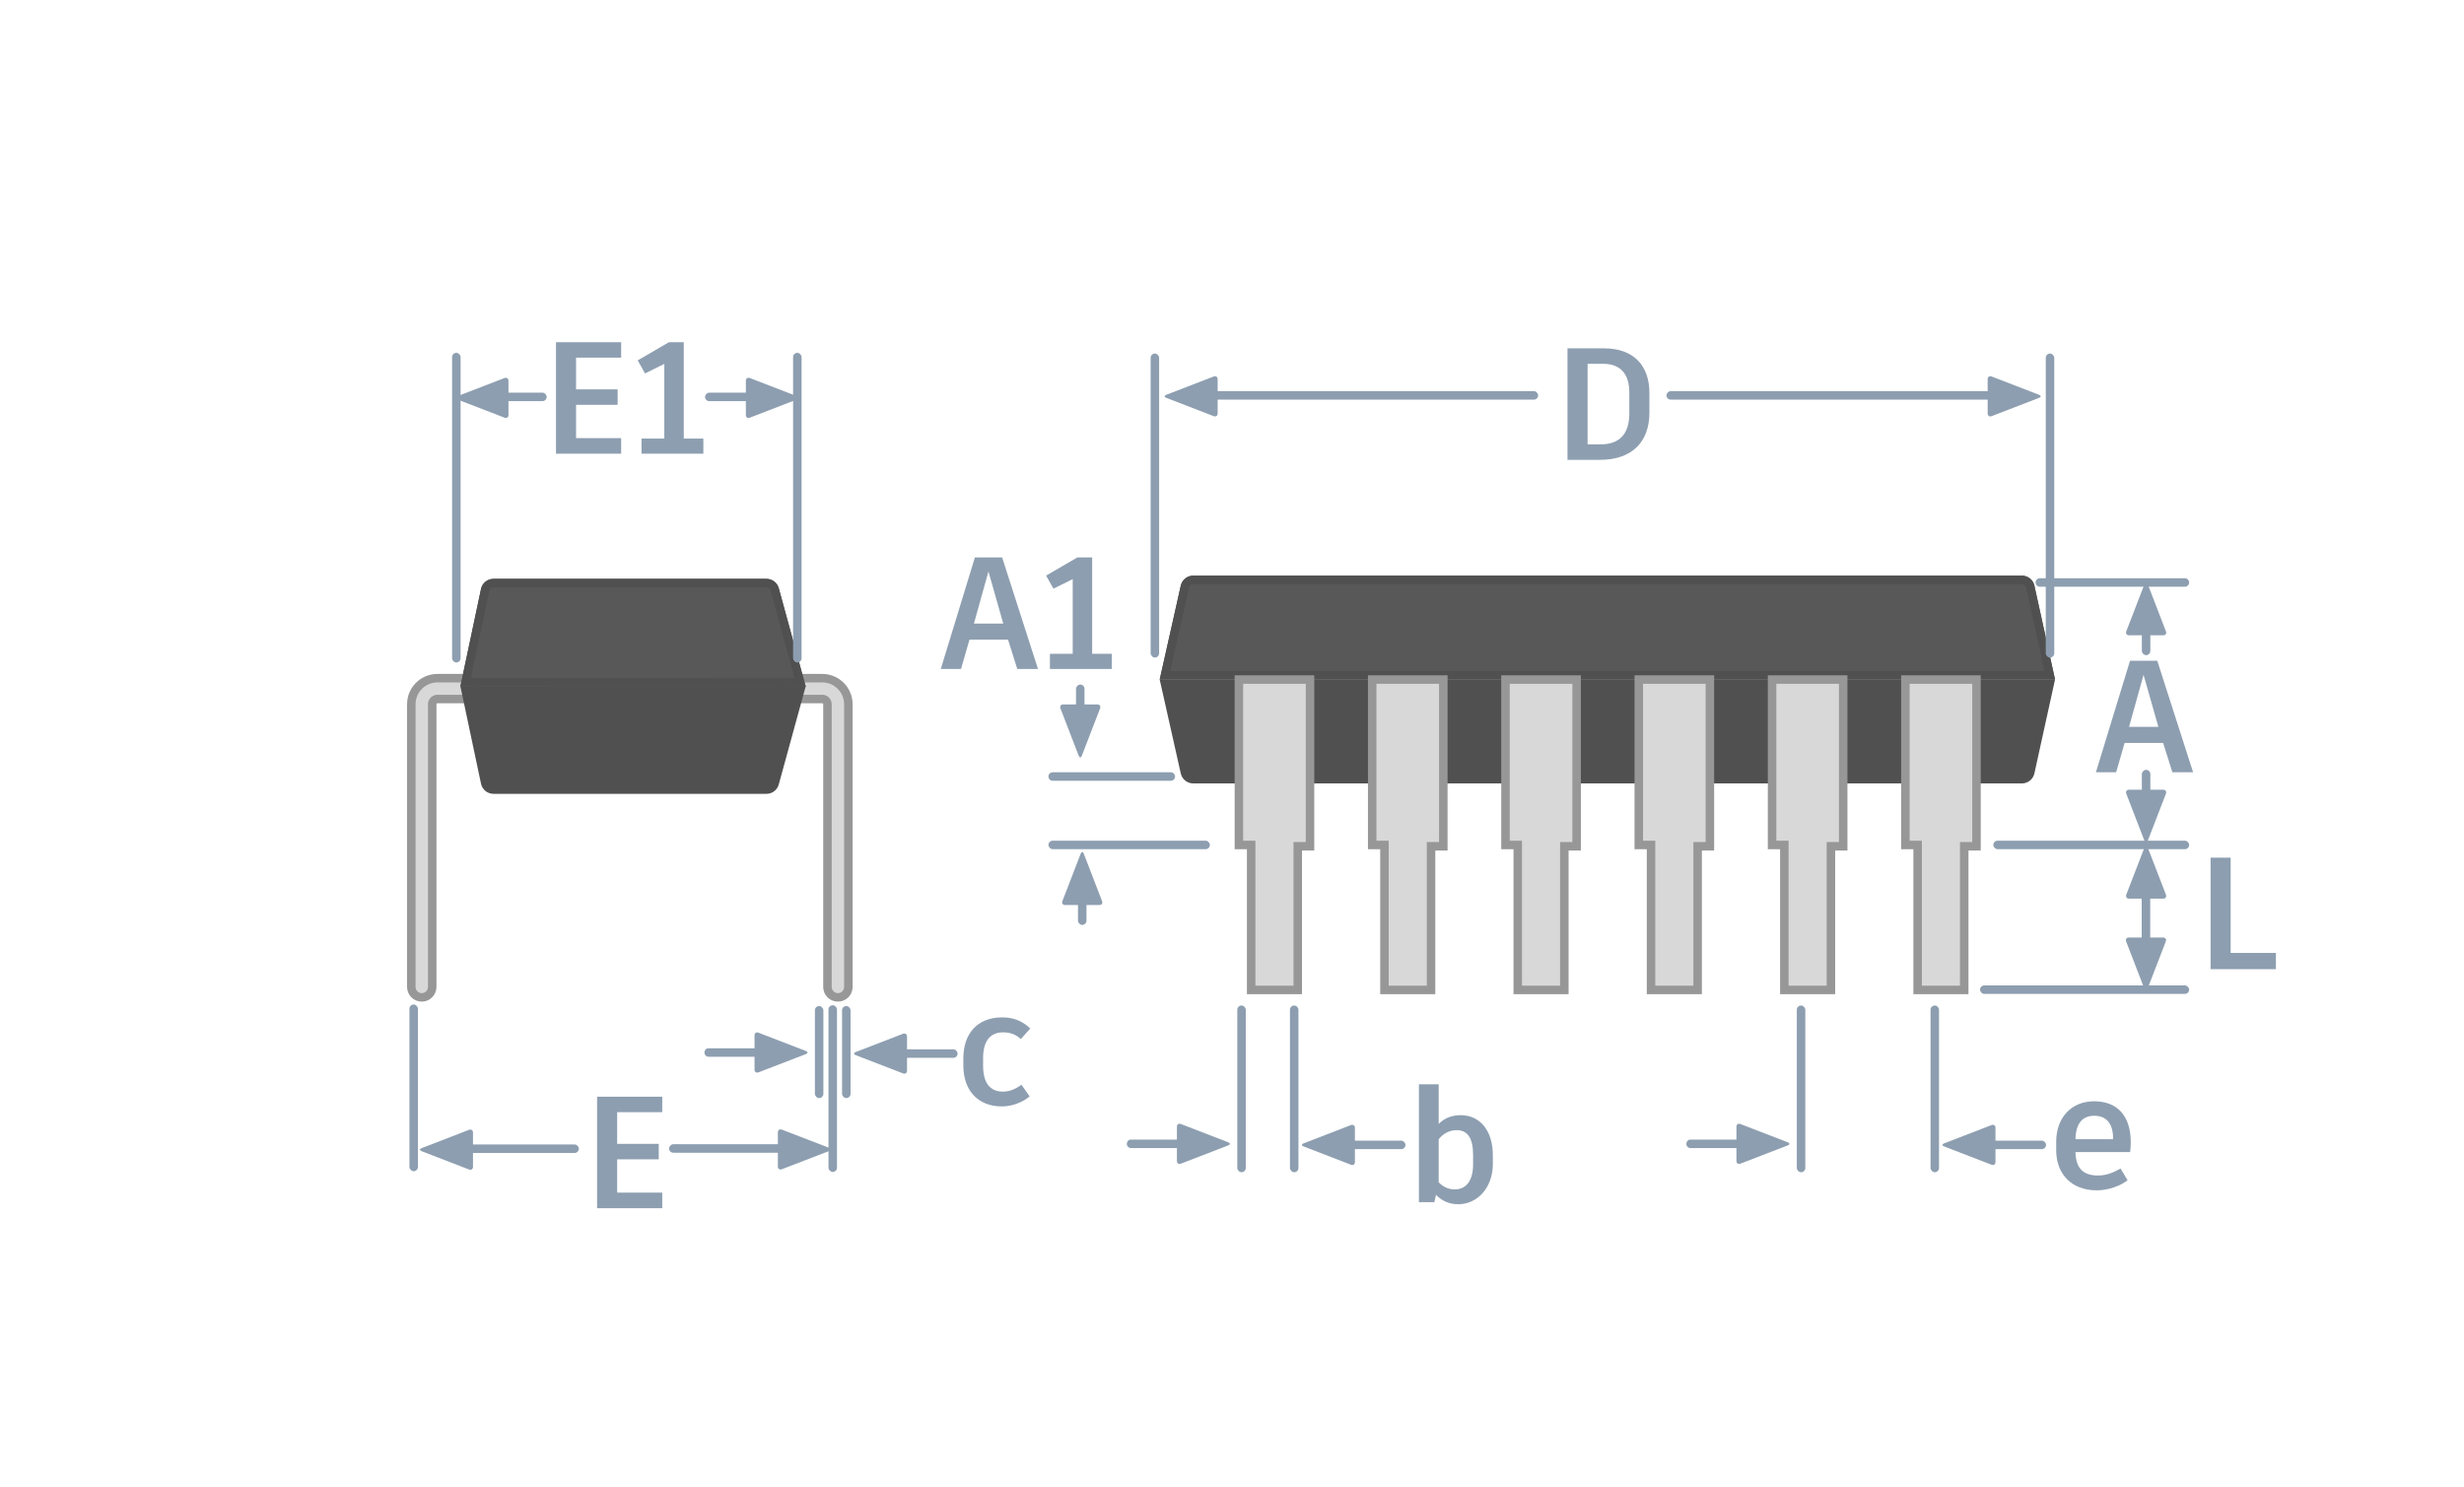 <?xml version="1.0" encoding="UTF-8" standalone="no"?>
<svg width="290px" height="175px" viewBox="0 0 290 175" version="1.1" xmlns="http://www.w3.org/2000/svg" xmlns:xlink="http://www.w3.org/1999/xlink" >
    <!-- Generator: Sketch 49.3 (51167) - http://www.bohemiancoding.com/sketch -->
    <title>DIP-labeled</title>
    <desc>Created with Sketch.</desc>
    <defs>
        <path d="M10.728,0.414 L42.856,0.414 C43.532,0.414 44.124,0.866 44.303,1.518 L47.48,13.101 L6.828,13.097 L9.26,1.604 C9.407,0.911 10.019,0.414 10.728,0.414 Z" id="path-1"></path>
        <path d="M89.137,12.267 L91.619,1.209 C91.772,0.524 92.38,0.037 93.082,0.037 L190.619,0.037 C191.323,0.037 191.932,0.527 192.084,1.215 L194.514,12.267 L89.137,12.267 Z" id="path-2"></path>
    </defs>
    <g stroke="none" stroke-width="1" fill="none" fill-rule="evenodd">
        <g transform="translate(22.138, -4.646)">
            <g transform="translate(25.215, 72.373)">
                <path d="M7.673,12.104 C8.353,12.104 8.903,12.653 8.903,13.33 C8.903,14.008 8.353,14.557 7.673,14.557 L4.131,14.557 C3.791,14.557 3.516,14.832 3.516,15.17 L3.516,48.454 C3.516,49.131 2.965,49.681 2.286,49.681 C1.606,49.681 1.056,49.131 1.056,48.454 L1.056,15.17 C1.056,13.477 2.432,12.104 4.131,12.104 L7.673,12.104 Z" stroke="#979797" fill="#D8D8D8" fill-rule="nonzero"></path>
                <path d="M51.265,12.104 C51.944,12.104 52.495,12.653 52.495,13.33 C52.495,14.008 51.944,14.557 51.265,14.557 L47.722,14.557 C47.382,14.557 47.107,14.832 47.107,15.17 L47.107,48.454 C47.107,49.131 46.556,49.681 45.877,49.681 C45.197,49.681 44.647,49.131 44.647,48.454 L44.647,15.17 C44.647,13.477 46.023,12.104 47.722,12.104 L51.265,12.104 Z" stroke="#979797" fill="#D8D8D8" fill-rule="nonzero" transform="translate(48.571, 30.892) scale(-1, 1) translate(-48.571, -30.892) "></path>
                <g>
                    <use fill="#585858" fill-rule="evenodd" xlink:href="#path-1"></use>
                    <path stroke="#505050" stroke-width="1" d="M7.445,12.597 L46.825,12.601 L43.821,1.65 C43.702,1.216 43.307,0.914 42.856,0.914 L10.728,0.914 C10.255,0.914 9.847,1.245 9.749,1.707 L7.445,12.597 Z"></path>
                </g>
                <path d="M10.728,13.036 L42.857,13.036 C43.532,13.036 44.124,13.488 44.303,14.139 L47.48,25.716 L6.828,25.719 L9.26,14.226 C9.407,13.532 10.019,13.036 10.728,13.036 Z" fill="#505050" transform="translate(27.154, 19.378) scale(1, -1) translate(-27.154, -19.378) "></path>
                <g>
                    <use fill="#585858" fill-rule="evenodd" xlink:href="#path-2"></use>
                    <path stroke="#505050" stroke-width="1" d="M89.762,11.767 L193.893,11.767 L191.595,1.323 C191.494,0.864 191.088,0.537 190.619,0.537 L93.082,0.537 C92.614,0.537 92.209,0.862 92.107,1.318 L89.762,11.767 Z"></path>
                </g>
                <path d="M89.137,24.496 L91.619,13.438 C91.772,12.753 92.38,12.267 93.082,12.267 L190.619,12.267 C191.323,12.267 191.932,12.757 192.084,13.444 L194.514,24.496 L89.137,24.496 Z" fill="#505050" transform="translate(142.055, 18.381) scale(1, -1) translate(-142.055, -18.381) "></path>
                <polygon stroke="#979797" fill="#D8D8D8" points="98.459 12.267 98.459 31.739 99.902 31.739 99.902 48.805 105.386 48.805 105.386 31.895 106.83 31.895 106.83 12.267"></polygon>
                <polygon stroke="#979797" fill="#D8D8D8" points="114.147 12.267 114.147 31.739 115.59 31.739 115.59 48.805 121.074 48.805 121.074 31.895 122.518 31.895 122.518 12.267"></polygon>
                <polygon stroke="#979797" fill="#D8D8D8" points="129.835 12.267 129.835 31.739 131.278 31.739 131.278 48.805 136.762 48.805 136.762 31.895 138.206 31.895 138.206 12.267"></polygon>
                <polygon stroke="#979797" fill="#D8D8D8" points="145.523 12.267 145.523 31.739 146.966 31.739 146.966 48.805 152.45 48.805 152.45 31.895 153.894 31.895 153.894 12.267"></polygon>
                <polygon stroke="#979797" fill="#D8D8D8" points="161.212 12.267 161.212 31.739 162.654 31.739 162.654 48.805 168.138 48.805 168.138 31.895 169.582 31.895 169.582 12.267"></polygon>
                <polygon stroke="#979797" fill="#D8D8D8" points="176.9 12.267 176.9 31.739 178.342 31.739 178.342 48.805 183.826 48.805 183.826 31.895 185.27 31.895 185.27 12.267"></polygon>
            </g>
        </g>
        <path d="M255.679,90.909 L254.592,87.459 L250.054,87.459 L249.06,90.909 L246.679,90.909 L250.692,77.783 L253.898,77.783 L258.117,90.909 L255.679,90.909 Z M252.285,79.433 L250.579,85.565 L254.029,85.565 L252.285,79.433 Z" fill="#8D9EB0"></path>
        <rect fill="#8D9EB0" x="53.21" y="41.535" width="1" height="36.452" rx="0.5"></rect>
        <rect fill="#8D9EB0" x="48.187" y="118.247" width="1" height="19.624" rx="0.5"></rect>
        <rect fill="#8D9EB0" x="93.342" y="41.535" width="1" height="36.452" rx="0.5"></rect>
        <rect fill="#8D9EB0" x="97.508" y="118.334" width="1" height="19.624" rx="0.5"></rect>
        <g transform="translate(53.71, 43.378)" fill="#8D9EB0">
            <g transform="translate(3.085, 3.454) scale(-1, 1) translate(-3.085, -3.454) translate(0.085, 0.954)">
                <path d="M2.888,-0.426 C2.988,-0.685 3.152,-0.678 3.249,-0.426 L5.401,5.15 C5.5,5.409 5.365,5.619 5.081,5.619 L1.056,5.619 C0.78,5.619 0.639,5.402 0.736,5.15 L2.888,-0.426 Z" transform="translate(3.069, 2.501) rotate(90) translate(-3.069, -2.501) "></path>
            </g>
            <rect x="2.938" y="2.843" width="7.693" height="1" rx="0.5"></rect>
        </g>
        <g transform="translate(49.534, 131.879)" fill="#8D9EB0">
            <g transform="translate(3.085, 3.454) scale(-1, 1) translate(-3.085, -3.454) translate(0.085, 0.954)">
                <path d="M2.888,-0.426 C2.988,-0.685 3.152,-0.678 3.249,-0.426 L5.401,5.15 C5.5,5.409 5.365,5.619 5.081,5.619 L1.056,5.619 C0.78,5.619 0.639,5.402 0.736,5.15 L2.888,-0.426 Z" transform="translate(3.069, 2.501) rotate(90) translate(-3.069, -2.501) "></path>
            </g>
            <rect x="2.938" y="2.843" width="15.654" height="1" rx="0.5"></rect>
        </g>
        <g transform="translate(85.918, 46.378) scale(-1, 1) translate(-85.918, -46.378) translate(77.918, 43.378)" fill="#8D9EB0">
            <g transform="translate(3.085, 3.454) scale(-1, 1) translate(-3.085, -3.454) translate(0.085, 0.954)">
                <path d="M2.888,-0.426 C2.988,-0.685 3.152,-0.678 3.249,-0.426 L5.401,5.15 C5.5,5.409 5.365,5.619 5.081,5.619 L1.056,5.619 C0.78,5.619 0.639,5.402 0.736,5.15 L2.888,-0.426 Z" transform="translate(3.069, 2.501) rotate(90) translate(-3.069, -2.501) "></path>
            </g>
            <rect x="2.938" y="2.843" width="8" height="1" rx="0.5"></rect>
        </g>
        <g transform="translate(92.186, 134.851) scale(-1, 1) translate(-92.186, -134.851) translate(86.686, 131.851)" fill="#8D9EB0">
            <g transform="translate(3.085, 3.454) scale(-1, 1) translate(-3.085, -3.454) translate(0.085, 0.954)">
                <path d="M2.888,-0.426 C2.988,-0.685 3.152,-0.678 3.249,-0.426 L5.401,5.15 C5.5,5.409 5.365,5.619 5.081,5.619 L1.056,5.619 C0.78,5.619 0.639,5.402 0.736,5.15 L2.888,-0.426 Z" transform="translate(3.069, 2.501) rotate(90) translate(-3.069, -2.501) "></path>
            </g>
            <rect x="2.938" y="2.843" width="16" height="1" rx="0.5"></rect>
        </g>
        <g transform="translate(136.43, 43.378)" fill="#8D9EB0">
            <g transform="translate(3.832, 3.275) scale(-1, 1) translate(-3.832, -3.275) translate(0.832, 0.775)">
                <path d="M2.888,-0.426 C2.988,-0.685 3.152,-0.678 3.249,-0.426 L5.401,5.15 C5.5,5.409 5.365,5.619 5.081,5.619 L1.056,5.619 C0.78,5.619 0.639,5.402 0.736,5.15 L2.888,-0.426 Z" transform="translate(3.069, 2.501) rotate(90) translate(-3.069, -2.501) "></path>
            </g>
            <rect x="3.685" y="2.665" width="40.916" height="1" rx="0.5"></rect>
        </g>
        <g transform="translate(218.32, 46.378) scale(-1, 1) translate(-218.32, -46.378) translate(195.82, 43.378)" fill="#8D9EB0">
            <g transform="translate(3.832, 3.275) scale(-1, 1) translate(-3.832, -3.275) translate(0.832, 0.775)">
                <path d="M2.888,-0.426 C2.988,-0.685 3.152,-0.678 3.249,-0.426 L5.401,5.15 C5.5,5.409 5.365,5.619 5.081,5.619 L1.056,5.619 C0.78,5.619 0.639,5.402 0.736,5.15 L2.888,-0.426 Z" transform="translate(3.069, 2.501) rotate(90) translate(-3.069, -2.501) "></path>
            </g>
            <rect x="3.685" y="2.665" width="41" height="1" rx="0.5"></rect>
        </g>
        <path d="M188.782,41.005 C192.345,41.005 194.127,43.106 194.127,46.256 L194.127,48.581 C194.127,51.994 192.101,54.131 188.314,54.131 L184.488,54.131 L184.488,41.005 L188.782,41.005 Z M191.764,48.618 L191.764,46.199 C191.764,44.062 190.751,42.824 188.67,42.824 L186.851,42.824 L186.851,52.312 L188.332,52.312 C190.62,52.312 191.764,51.112 191.764,48.618 Z" fill="#8D9EB0"></path>
        <rect fill="#8D9EB0" x="135.424" y="41.621" width="1" height="35.785" rx="0.5"></rect>
        <rect fill="#8D9EB0" x="240.776" y="41.621" width="1" height="35.785" rx="0.5"></rect>
        <path d="M171.913,131.275 C174.201,131.275 175.701,133.113 175.701,136.001 L175.701,137.013 C175.701,139.77 173.919,141.757 171.632,141.757 C170.563,141.757 169.7,141.364 169.006,140.651 L168.819,141.514 L167,141.514 L167,127.638 L169.325,127.638 L169.325,132.307 C169.963,131.65 170.825,131.275 171.913,131.275 Z M173.375,137.088 L173.375,135.926 C173.375,133.975 172.719,133.038 171.444,133.038 C170.544,133.038 169.831,133.469 169.325,134.107 L169.325,139.17 C169.831,139.713 170.469,140.013 171.238,140.013 C172.532,140.013 173.375,139.001 173.375,137.088 Z" fill="#8D9EB0"></path>
        <path d="M117.919,130.244 C115.05,130.244 113.381,128.312 113.381,125.425 L113.381,124.581 C113.381,121.693 115.013,119.762 117.957,119.762 C119.307,119.762 120.338,120.193 121.257,121.074 L120.151,122.312 C119.532,121.768 118.932,121.524 118.05,121.524 C116.588,121.524 115.706,122.499 115.706,124.543 L115.706,125.462 C115.706,127.487 116.532,128.5 118.032,128.5 C118.95,128.5 119.607,128.125 120.226,127.694 L121.182,129.062 C120.357,129.756 119.119,130.244 117.919,130.244 Z" fill="#8D9EB0"></path>
        <rect fill="#8D9EB0" x="95.909" y="118.429" width="1" height="10.83" rx="0.5"></rect>
        <rect fill="#8D9EB0" x="99.107" y="118.429" width="1" height="10.83" rx="0.5"></rect>
        <rect fill="#8D9EB0" x="234.604" y="98.961" width="23.046" height="1" rx="0.5"></rect>
        <rect fill="#8D9EB0" x="233.04" y="116" width="24.61" height="1" rx="0.5"></rect>
        <rect fill="#8D9EB0" x="123.397" y="98.961" width="19" height="1" rx="0.5"></rect>
        <path d="M239.578,68.569 C239.578,68.293 239.806,68.069 240.08,68.069 L257.148,68.069 C257.425,68.069 257.65,68.301 257.65,68.569 L257.65,68.569 C257.65,68.845 257.422,69.069 257.148,69.069 L240.08,69.069 C239.802,69.069 239.578,68.837 239.578,68.569 L239.578,68.569 Z" fill="#8D9EB0"></path>
        <path d="M123.397,91.409 C123.397,91.133 123.619,90.909 123.893,90.909 L137.801,90.909 C138.075,90.909 138.297,91.141 138.297,91.409 L138.297,91.409 C138.297,91.685 138.075,91.909 137.802,91.909 L123.893,91.909 C123.619,91.909 123.397,91.677 123.397,91.409 L123.397,91.409 Z" fill="#8D9EB0"></path>
        <g transform="translate(253.059, 95.461) scale(1, -1) translate(-253.059, -95.461) translate(250.059, 89.961)" fill="#8D9EB0">
            <g transform="translate(2.526, 4.95) rotate(-90) translate(-2.526, -4.95) translate(-1.474, 2.45)">
                <path d="M3.888,-0.426 C3.988,-0.685 4.152,-0.678 4.249,-0.426 L6.401,5.15 C6.5,5.409 6.365,5.619 6.081,5.619 L2.056,5.619 C1.78,5.619 1.639,5.402 1.736,5.15 L3.888,-0.426 Z" transform="translate(4.069, 2.501) rotate(90) translate(-4.069, -2.501) "></path>
            </g>
            <rect x="2.026" y="4.95" width="1" height="5.39" rx="0.5"></rect>
        </g>
        <g transform="translate(250.059, 66.783)" fill="#8D9EB0">
            <g transform="translate(2.526, 20.45) rotate(-90) translate(-2.526, -20.45) translate(-16.974, 17.95)">
                <path d="M34.888,-0.426 C34.988,-0.685 35.152,-0.678 35.249,-0.426 L37.401,5.15 C37.5,5.409 37.365,5.619 37.081,5.619 L33.056,5.619 C32.78,5.619 32.639,5.402 32.736,5.15 L34.888,-0.426 Z" transform="translate(35.069, 2.501) rotate(90) translate(-35.069, -2.501) "></path>
                <path d="M3.888,-0.426 C3.988,-0.685 4.152,-0.678 4.249,-0.426 L6.401,5.15 C6.5,5.409 6.365,5.619 6.081,5.619 L2.056,5.619 C1.78,5.619 1.639,5.402 1.736,5.15 L3.888,-0.426 Z" transform="translate(4.069, 2.501) rotate(90) translate(-4.069, -2.501) "></path>
            </g>
            <rect x="2.026" y="4.95" width="1" height="5.39" rx="0.5"></rect>
        </g>
        <g transform="translate(127.615, 84.923) scale(1, -1) translate(-127.615, -84.923) translate(124.615, 79.923)" fill="#8D9EB0">
            <g transform="translate(2.526, 3.95) rotate(-90) translate(-2.526, -3.95) translate(-0.474, 1.45)">
                <path d="M2.888,-0.426 C2.988,-0.685 3.152,-0.678 3.249,-0.426 L5.401,5.15 C5.5,5.409 5.365,5.619 5.081,5.619 L1.056,5.619 C0.78,5.619 0.639,5.402 0.736,5.15 L2.888,-0.426 Z" transform="translate(3.069, 2.501) rotate(90) translate(-3.069, -2.501) "></path>
            </g>
            <rect x="2.026" y="3.95" width="1" height="5.39" rx="0.5"></rect>
        </g>
        <g transform="translate(124.847, 99.538)" fill="#8D9EB0">
            <g transform="translate(2.526, 3.95) rotate(-90) translate(-2.526, -3.95) translate(-0.474, 1.45)">
                <path d="M2.888,-0.426 C2.988,-0.685 3.152,-0.678 3.249,-0.426 L5.401,5.15 C5.5,5.409 5.365,5.619 5.081,5.619 L1.056,5.619 C0.78,5.619 0.639,5.402 0.736,5.15 L2.888,-0.426 Z" transform="translate(3.069, 2.501) rotate(90) translate(-3.069, -2.501) "></path>
            </g>
            <rect x="2.026" y="3.95" width="1" height="5.39" rx="0.5"></rect>
        </g>
        <g transform="translate(99.769, 121.524)" fill="#8D9EB0">
            <g transform="translate(3.934, 2.5) scale(-1, 1) translate(-3.934, -2.5) translate(0.934, 0)">
                <path d="M2.888,-0.426 C2.988,-0.685 3.152,-0.678 3.249,-0.426 L5.401,5.15 C5.5,5.409 5.365,5.619 5.081,5.619 L1.056,5.619 C0.78,5.619 0.639,5.402 0.736,5.15 L2.888,-0.426 Z" transform="translate(3.069, 2.501) rotate(90) translate(-3.069, -2.501) "></path>
            </g>
            <rect x="3.934" y="2" width="9" height="1" rx="0.5"></rect>
        </g>
        <g transform="translate(81.918, 121.4)" fill="#8D9EB0">
            <g transform="translate(9.934, 2.5) scale(-1, 1) rotate(180) translate(-9.934, -2.5) translate(6.934, 0)">
                <path d="M2.888,-0.426 C2.988,-0.685 3.152,-0.678 3.249,-0.426 L5.401,5.15 C5.5,5.409 5.365,5.619 5.081,5.619 L1.056,5.619 C0.78,5.619 0.639,5.402 0.736,5.15 L2.888,-0.426 Z" transform="translate(3.069, 2.501) rotate(90) translate(-3.069, -2.501) "></path>
            </g>
            <path d="M9.443,3 L1.479,3 C1.208,3 0.989,2.768 0.989,2.5 C0.989,2.5 1.002,2 1.479,2 L9.443,2 C9.714,2 9.934,2.232 9.934,2.5 C9.934,2.776 9.719,3 9.443,3 Z"></path>
        </g>
        <rect fill="#8D9EB0" x="145.623" y="118.365" width="1" height="19.624" rx="0.5"></rect>
        <rect fill="#8D9EB0" x="211.475" y="118.365" width="1" height="19.624" rx="0.5"></rect>
        <rect fill="#8D9EB0" x="151.821" y="118.365" width="1" height="19.624" rx="0.5"></rect>
        <rect fill="#8D9EB0" x="227.213" y="118.365" width="1" height="19.624" rx="0.5"></rect>
        <g transform="translate(151.483, 132.273)" fill="#8D9EB0">
            <g transform="translate(4.934, 2.5) scale(-1, 1) translate(-4.934, -2.5) translate(0.934, 0)">
                <path d="M3.888,-0.426 C3.988,-0.685 4.152,-0.678 4.249,-0.426 L6.401,5.15 C6.5,5.409 6.365,5.619 6.081,5.619 L2.056,5.619 C1.78,5.619 1.639,5.402 1.736,5.15 L3.888,-0.426 Z" transform="translate(4.069, 2.501) rotate(90) translate(-4.069, -2.501) "></path>
            </g>
            <rect x="4.934" y="2" width="9" height="1" rx="0.5"></rect>
        </g>
        <g transform="translate(226.875, 132.273)" fill="#8D9EB0">
            <g transform="translate(4.934, 2.5) scale(-1, 1) translate(-4.934, -2.5) translate(0.934, 0)">
                <path d="M3.888,-0.426 C3.988,-0.685 4.152,-0.678 4.249,-0.426 L6.401,5.15 C6.5,5.409 6.365,5.619 6.081,5.619 L2.056,5.619 C1.78,5.619 1.639,5.402 1.736,5.15 L3.888,-0.426 Z" transform="translate(4.069, 2.501) rotate(90) translate(-4.069, -2.501) "></path>
            </g>
            <rect x="4.934" y="2" width="9" height="1" rx="0.5"></rect>
        </g>
        <g transform="translate(131.632, 132.149)" fill="#8D9EB0">
            <g transform="translate(9.934, 2.5) scale(-1, 1) rotate(180) translate(-9.934, -2.5) translate(6.934, 0)">
                <path d="M2.888,-0.426 C2.988,-0.685 3.152,-0.678 3.249,-0.426 L5.401,5.15 C5.5,5.409 5.365,5.619 5.081,5.619 L1.056,5.619 C0.78,5.619 0.639,5.402 0.736,5.15 L2.888,-0.426 Z" transform="translate(3.069, 2.501) rotate(90) translate(-3.069, -2.501) "></path>
            </g>
            <path d="M9.443,3 L1.479,3 C1.208,3 0.989,2.768 0.989,2.5 C0.989,2.5 1.002,2 1.479,2 L9.443,2 C9.714,2 9.934,2.232 9.934,2.5 C9.934,2.776 9.719,3 9.443,3 Z"></path>
        </g>
        <g transform="translate(197.484, 132.149)" fill="#8D9EB0">
            <g transform="translate(9.934, 2.5) scale(-1, 1) rotate(180) translate(-9.934, -2.5) translate(6.934, 0)">
                <path d="M2.888,-0.426 C2.988,-0.685 3.152,-0.678 3.249,-0.426 L5.401,5.15 C5.5,5.409 5.365,5.619 5.081,5.619 L1.056,5.619 C0.78,5.619 0.639,5.402 0.736,5.15 L2.888,-0.426 Z" transform="translate(3.069, 2.501) rotate(90) translate(-3.069, -2.501) "></path>
            </g>
            <path d="M9.443,3 L1.479,3 C1.208,3 0.989,2.768 0.989,2.5 C0.989,2.5 1.002,2 1.479,2 L9.443,2 C9.714,2 9.934,2.232 9.934,2.5 C9.934,2.776 9.719,3 9.443,3 Z"></path>
        </g>
        <path d="M73.105,42.103 L67.799,42.103 L67.799,45.835 L72.693,45.835 L72.693,47.654 L67.799,47.654 L67.799,51.573 L73.105,51.573 L73.105,53.41 L65.436,53.41 L65.436,40.284 L73.105,40.284 L73.105,42.103 Z M80.475,51.629 L82.781,51.629 L82.781,53.41 L75.506,53.41 L75.506,51.629 L78.187,51.629 L78.187,42.835 L75.918,43.96 L75.056,42.422 L78.731,40.284 L80.475,40.284 L80.475,51.629 Z" fill="#8D9EB0"></path>
        <polygon fill="#8D9EB0" points="77.943 130.92 72.637 130.92 72.637 134.652 77.531 134.652 77.531 136.47 72.637 136.47 72.637 140.39 77.943 140.39 77.943 142.227 70.274 142.227 70.274 129.101 77.943 129.101"></polygon>
        <path d="M250.78,134.494 C250.78,134.907 250.743,135.319 250.705,135.619 L244.273,135.619 C244.311,137.532 245.192,138.376 246.917,138.376 C248.005,138.376 248.811,137.982 249.58,137.551 L250.405,138.938 C249.561,139.576 248.211,140.12 246.767,140.12 C243.73,140.12 242.004,138.113 242.004,135.413 L242.004,134.382 C242.004,131.681 243.692,129.638 246.467,129.638 C249.186,129.638 250.78,131.325 250.78,134.494 Z M248.699,134.1 L248.699,134.007 C248.699,132.281 247.93,131.344 246.486,131.344 C245.061,131.344 244.311,132.281 244.273,134.1 L248.699,134.1 Z" fill="#8D9EB0"></path>
        <path d="M119.728,78.747 L118.64,75.296 L114.102,75.296 L113.108,78.747 L110.727,78.747 L114.74,65.621 L117.946,65.621 L122.165,78.747 L119.728,78.747 Z M116.334,67.271 L114.627,73.402 L118.078,73.402 L116.334,67.271 Z M128.541,76.965 L130.847,76.965 L130.847,78.747 L123.572,78.747 L123.572,76.965 L126.253,76.965 L126.253,68.171 L123.984,69.296 L123.122,67.758 L126.797,65.621 L128.541,65.621 L128.541,76.965 Z" fill="#8D9EB0"></path>
        <polygon fill="#8D9EB0" points="262.537 112.175 267.862 112.175 267.862 114.087 260.174 114.087 260.174 100.961 262.537 100.961"></polygon>
        <g transform="translate(252.398, 108.5) scale(1, -1) translate(-252.398, -108.5) translate(249.398, 100.5)" fill="#8D9EB0">
            <g transform="translate(3.17, 3.091) rotate(-90) translate(-3.17, -3.091) translate(0.17, 0.591)">
                <path d="M2.888,-0.426 C2.988,-0.685 3.152,-0.678 3.249,-0.426 L5.401,5.15 C5.5,5.409 5.365,5.619 5.081,5.619 L1.056,5.619 C0.78,5.619 0.639,5.402 0.736,5.15 L2.888,-0.426 Z" transform="translate(3.069, 2.501) rotate(90) translate(-3.069, -2.501) "></path>
            </g>
            <rect x="2.67" y="3.091" width="1" height="12.1" rx="0.5"></rect>
        </g>
    </g>
</svg>
